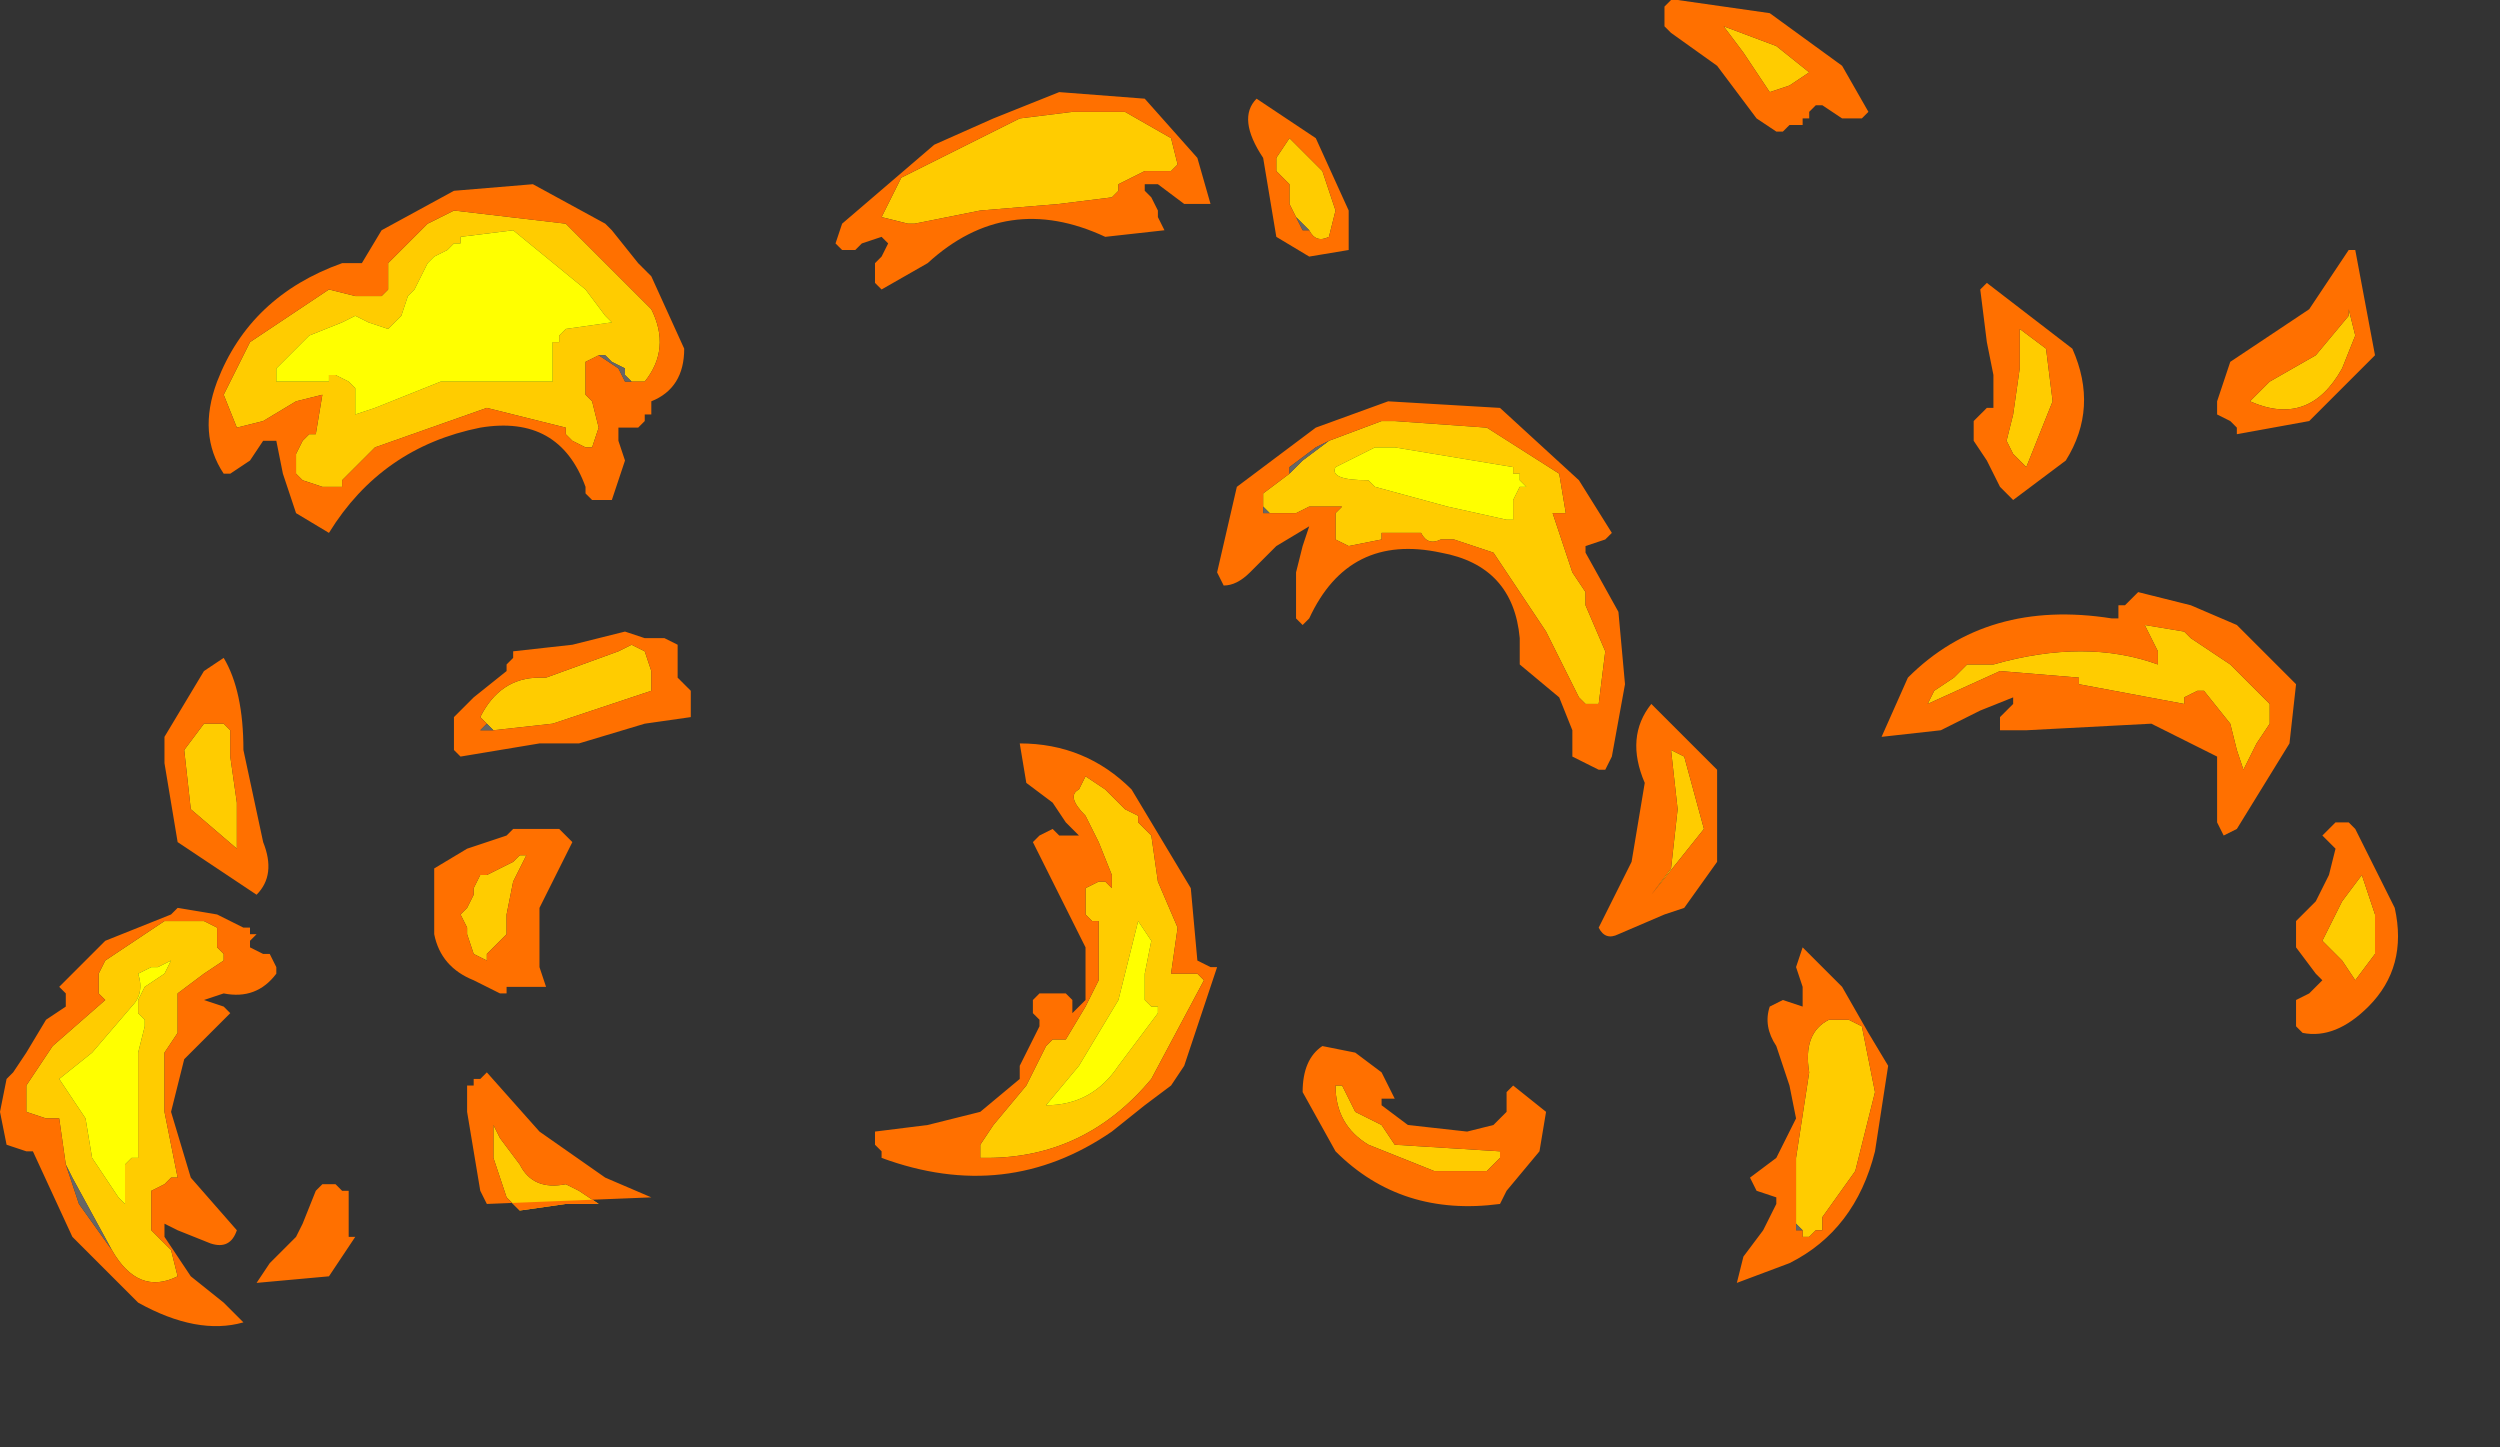 <?xml version="1.0" encoding="utf-8"?>
<svg version="1.1" id="Layer_1"
xmlns="http://www.w3.org/2000/svg"
xmlns:xlink="http://www.w3.org/1999/xlink"
width="19px" height="11px"
xml:space="preserve">
<rect width="100%" height="100%" fill="#333333" stroke="none"/>
<g id="1076" transform="matrix(1, 0, 0, 1, 7.85, 10.55)">
<path style="fill:#FFCC00;fill-opacity:1" d="M5.65,-10.2L5.9 -10L5.75 -9.9L5.6 -9.85L5.5 -10L5.4 -10.15L5.25 -10.35L5.65 -10.2M7.5,-8.05L7.7 -7.9L7.75 -7.5L7.55 -7L7.5 -7.05L7.45 -7.1L7.4 -7.2L7.45 -7.4L7.5 -7.75L7.5 -8.05M10,-8.15L10 -8.2L10.05 -8L9.95 -7.75Q9.7 -7.3 9.25 -7.5L9.4 -7.65L9.75 -7.85L10 -8.15M2.05,-8.85L2 -8.9L1.95 -9L1.95 -9.15L1.85 -9.25L1.85 -9.35L1.95 -9.5L2.2 -9.25L2.3 -8.95L2.25 -8.75Q2.15 -8.7 2.1 -8.8L2.05 -8.85M1.1,-9.3L1.05 -9.25L0.85 -9.25L0.65 -9.15L0.65 -9.1L0.6 -9.05L0.2 -9L-0.4 -8.95L-0.9 -8.85L-0.95 -8.85L-1.15 -8.9L-1 -9.2L-0.1 -9.65L0.3 -9.7L0.7 -9.7L1.05 -9.5L1.1 -9.3M2.3,-7Q2.25 -6.9 2.55 -6.9L2.6 -6.85L3.15 -6.7L3.6 -6.6L3.65 -6.6L3.65 -6.75L3.7 -6.85L3.75 -6.85L3.7 -6.9L3.7 -6.95L3.65 -6.95L3.65 -7L2.75 -7.15L2.6 -7.15L2.5 -7.1L2.4 -7.05L2.3 -7M1.75,-6.7L1.75 -6.8L1.95 -6.95L2.05 -7.05L2.25 -7.2L2.65 -7.35L2.75 -7.35L3.45 -7.3L4 -6.95L4.05 -6.65L3.95 -6.65L4.1 -6.2L4.2 -6.05L4.2 -5.95L4.35 -5.6L4.3 -5.2L4.2 -5.2L4.15 -5.25L3.9 -5.75L3.5 -6.35L3.2 -6.45L3.1 -6.45Q3 -6.4 2.95 -6.5L2.9 -6.5L2.65 -6.5L2.65 -6.45L2.4 -6.4L2.3 -6.45L2.3 -6.5L2.3 -6.6L2.3 -6.65L2.35 -6.7L2.1 -6.7L2 -6.65L1.8 -6.65L1.75 -6.7M4.95,-4.8L5.1 -4.25L4.7 -3.75L4.85 -3.95L4.9 -4.4L4.85 -4.85L4.95 -4.8M0.8,-4.35L0.8 -4.3L0.9 -4.2L0.95 -3.85L1.1 -3.5L1.05 -3.15L1.15 -3.15L1.25 -3.15L1.3 -3.1L0.9 -2.35Q0.4 -1.75 -0.35 -1.75L-0.4 -1.75L-0.4 -1.85L-0.3 -2L-0.05 -2.3L0.1 -2.6L0.15 -2.65L0.25 -2.65L0.4 -2.9L0.5 -3.1L0.5 -3.45L0.5 -3.55L0.45 -3.55L0.4 -3.6L0.4 -3.7L0.4 -3.8L0.5 -3.85L0.55 -3.85L0.6 -3.8L0.6 -3.9L0.5 -4.15L0.4 -4.35Q0.25 -4.5 0.35 -4.55L0.4 -4.65L0.55 -4.55L0.7 -4.4L0.8 -4.35M0.8,-3.55L0.65 -2.95L0.35 -2.45L0.1 -2.15Q0.45 -2.15 0.65 -2.45L0.95 -2.85L0.95 -2.9L0.9 -2.9L0.85 -2.95L0.85 -3.15L0.9 -3.4L0.8 -3.55M2.45,-2.1L2.65 -2L2.75 -1.85L3.55 -1.8L3.55 -1.75L3.5 -1.7L3.45 -1.65L3.05 -1.65L2.55 -1.85Q2.3 -2 2.3 -2.3L2.35 -2.3L2.4 -2.2L2.45 -2.1M9.4,-5.15L9.4 -5.05L9.3 -4.9L9.2 -4.7L9.15 -4.85L9.1 -5.05L8.9 -5.3L8.85 -5.3L8.75 -5.25L8.75 -5.2L7.95 -5.35L7.95 -5.4L7.35 -5.45L6.8 -5.2L6.85 -5.3L7 -5.4L7.1 -5.5L7.3 -5.5Q8 -5.7 8.55 -5.5L8.55 -5.6L8.5 -5.7L8.45 -5.8L8.75 -5.75L8.8 -5.7L9.1 -5.5L9.4 -5.2L9.4 -5.15M9.95,-3.7L10.1 -3.9L10.2 -3.6L10.2 -3.3L10.05 -3.1L9.95 -3.25L9.8 -3.4L9.85 -3.5L9.95 -3.7M5.8,-1.25L5.8 -1.75L5.9 -2.4Q5.85 -2.7 6.05 -2.8L6.1 -2.8L6.2 -2.8L6.3 -2.75L6.4 -2.25L6.25 -1.65L6 -1.3L6 -1.2L5.95 -1.2L5.9 -1.15L5.85 -1.15L5.85 -1.2L5.8 -1.25M-3.4,-8.35L-3.95 -8.8L-4.35 -8.75L-4.35 -8.7L-4.4 -8.7L-4.45 -8.65L-4.55 -8.6L-4.6 -8.55L-4.65 -8.45L-4.7 -8.35L-4.75 -8.3L-4.8 -8.15L-4.85 -8.1L-4.9 -8.05L-5.05 -8.1L-5.15 -8.15L-5.25 -8.1L-5.5 -8L-5.75 -7.75L-5.75 -7.65L-5.4 -7.65L-5.35 -7.65L-5.35 -7.7L-5.3 -7.7L-5.2 -7.65L-5.15 -7.6L-5.15 -7.5L-5.15 -7.4L-5 -7.45L-4.5 -7.65L-3.65 -7.65L-3.65 -7.85L-3.65 -7.95L-3.6 -7.95L-3.6 -8L-3.55 -8.05L-3.2 -8.1L-3.25 -8.15L-3.4 -8.35M-3.1,-7.7L-3.1 -7.75L-3.2 -7.8L-3.25 -7.85L-3.3 -7.85L-3.4 -7.8L-3.4 -7.75L-3.4 -7.65L-3.4 -7.55L-3.35 -7.5L-3.3 -7.3L-3.35 -7.15L-3.4 -7.15L-3.5 -7.2L-3.55 -7.25L-3.55 -7.3L-4.15 -7.45L-5 -7.15L-5.05 -7.1L-5.15 -7L-5.25 -6.9L-5.25 -6.85L-5.35 -6.85L-5.4 -6.85L-5.55 -6.9L-5.6 -6.95L-5.6 -7.05L-5.6 -7.1L-5.55 -7.2L-5.5 -7.25L-5.45 -7.25L-5.4 -7.55L-5.6 -7.5L-5.85 -7.35L-6.05 -7.3L-6.15 -7.55L-5.95 -7.95L-5.5 -8.25L-5.35 -8.35L-5.15 -8.3L-4.95 -8.3L-4.9 -8.35L-4.9 -8.55L-4.85 -8.6L-4.75 -8.7L-4.65 -8.8L-4.6 -8.85L-4.4 -8.95L-3.55 -8.85L-2.9 -8.2Q-2.75 -7.9 -2.95 -7.65L-3.05 -7.65L-3.1 -7.7M-6.1,-5L-6.1 -4.8L-6.05 -4.45L-6.05 -4.1L-6.4 -4.4L-6.45 -4.85L-6.3 -5.05L-6.2 -5.05L-6.15 -5.05L-6.1 -5M-7.3,-1.6L-7.35 -1.7L-7.4 -2.05L-7.5 -2.05L-7.65 -2.1L-7.65 -2.3L-7.45 -2.6L-7.05 -2.95L-7.1 -3L-7.1 -3.1L-7.1 -3.15L-7.05 -3.25L-6.6 -3.55L-6.5 -3.55L-6.3 -3.55L-6.2 -3.5L-6.2 -3.45L-6.2 -3.35L-6.15 -3.3L-6.15 -3.25L-6.3 -3.15L-6.5 -3L-6.5 -2.95L-6.5 -2.85L-6.5 -2.7L-6.6 -2.55L-6.6 -2.4L-6.6 -2.1L-6.55 -1.85L-6.5 -1.6L-6.55 -1.6L-6.6 -1.55L-6.7 -1.5L-6.7 -1.45L-6.7 -1.2L-6.55 -1.05L-6.5 -0.85Q-6.8 -0.7 -7 -1.05L-7.3 -1.6M-6.8,-3.15Q-6.75 -3 -6.85 -2.9L-7.15 -2.55L-7.4 -2.35L-7.2 -2.05L-7.15 -1.75L-6.95 -1.45L-6.9 -1.4L-6.9 -1.7L-6.85 -1.75L-6.8 -1.75L-6.8 -2L-6.8 -2.3L-6.8 -2.55L-6.75 -2.75L-6.75 -2.8L-6.8 -2.85L-6.8 -2.95L-6.75 -3.05L-6.6 -3.15L-6.55 -3.25L-6.65 -3.2L-6.7 -3.2L-6.8 -3.15M-4.15,-5.05L-4.2 -5.1Q-4.05 -5.4 -3.75 -5.4L-3.7 -5.4L-3.15 -5.6L-3.05 -5.65L-2.95 -5.6L-2.9 -5.45L-2.9 -5.3L-3.65 -5.05L-4.1 -5L-4.15 -5.05M-3.9,-4.05L-3.85 -4.05L-3.95 -3.85L-4 -3.6L-4 -3.45L-4.1 -3.35L-4.15 -3.3L-4.15 -3.25L-4.25 -3.3L-4.3 -3.45L-4.3 -3.5L-4.35 -3.6L-4.3 -3.65L-4.25 -3.75L-4.25 -3.8L-4.2 -3.9L-4.15 -3.9L-4.05 -3.95L-3.95 -4L-3.9 -4.05M-3.9,-1.7Q-3.8 -1.5 -3.55 -1.55L-3.45 -1.5L-3.3 -1.4L-3.55 -1.4L-3.9 -1.35L-4 -1.45L-4.1 -1.75L-4.1 -2L-4.05 -1.9L-3.9 -1.7" />
<path style="fill:#FF7000;fill-opacity:1" d="M5.25,-10.35L5.4 -10.15L5.5 -10L5.6 -9.85L5.75 -9.9L5.9 -10L5.65 -10.2L5.25 -10.35M5.5,-9.65L5.35 -9.85L5.2 -10.05L4.85 -10.3L4.8 -10.35L4.8 -10.4L4.8 -10.5L4.85 -10.55L4.9 -10.55L5.6 -10.45L6.15 -10.05L6.35 -9.7L6.3 -9.65L6.25 -9.65L6.15 -9.65L6 -9.75L5.95 -9.75L5.9 -9.7L5.9 -9.65L5.85 -9.65L5.85 -9.6L5.75 -9.6L5.7 -9.55L5.65 -9.55L5.5 -9.65M7.5,-7.75L7.45 -7.4L7.4 -7.2L7.45 -7.1L7.5 -7.05L7.55 -7L7.75 -7.5L7.7 -7.9L7.5 -8.05L7.5 -7.75M7.25,-8.4L7.9 -7.9Q8.1 -7.45 7.85 -7.05L7.45 -6.75L7.35 -6.85L7.25 -7.05L7.15 -7.2L7.15 -7.35L7.2 -7.4L7.25 -7.45L7.3 -7.45L7.3 -7.7L7.25 -7.95L7.2 -8.35L7.25 -8.4M9.75,-7.85L9.4 -7.65L9.25 -7.5Q9.7 -7.3 9.95 -7.75L10.05 -8L10 -8.2L10 -8.15L9.75 -7.85M9.7,-8.2L10 -8.65L10.05 -8.65L10.2 -7.85L9.7 -7.35L9.15 -7.25L9.15 -7.3L9.1 -7.35L9 -7.4L9 -7.5L9.05 -7.65L9.1 -7.8L9.7 -8.2M2.05,-8.8L2.1 -8.8Q2.15 -8.7 2.25 -8.75L2.3 -8.95L2.2 -9.25L1.95 -9.5L1.85 -9.35L1.85 -9.25L1.95 -9.15L1.95 -9L2 -8.9L2.05 -8.8M1.7,-9.8L2.15 -9.5L2.4 -8.95L2.4 -8.65L2.1 -8.6L1.85 -8.75L1.8 -9.05L1.75 -9.35Q1.55 -9.65 1.7 -9.8M1.05,-9.5L0.7 -9.7L0.3 -9.7L-0.1 -9.65L-1 -9.2L-1.15 -8.9L-0.95 -8.85L-0.9 -8.85L-0.4 -8.95L0.2 -9L0.6 -9.05L0.65 -9.1L0.65 -9.15L0.85 -9.25L1.05 -9.25L1.1 -9.3L1.05 -9.5M1.25,-9.35L1.35 -9L1.3 -9L1.15 -9L0.95 -9.15L0.85 -9.15L0.85 -9.1L0.9 -9.05L0.95 -8.95L0.95 -8.9L1 -8.8L0.55 -8.75Q-0.2 -9.1 -0.8 -8.55L-1.15 -8.35L-1.2 -8.4L-1.2 -8.45L-1.2 -8.55L-1.15 -8.6L-1.1 -8.7L-1.15 -8.75L-1.3 -8.7L-1.35 -8.65L-1.45 -8.65L-1.5 -8.7L-1.45 -8.85L-0.75 -9.45L-0.3 -9.65L0.2 -9.85L0.85 -9.8L1.25 -9.35M1.75,-6.8L1.75 -6.7L1.75 -6.65L1.8 -6.65L2 -6.65L2.1 -6.7L2.35 -6.7L2.3 -6.65L2.3 -6.6L2.3 -6.5L2.3 -6.45L2.4 -6.4L2.65 -6.45L2.65 -6.5L2.9 -6.5L2.95 -6.5Q3 -6.4 3.1 -6.45L3.2 -6.45L3.5 -6.35L3.9 -5.75L4.15 -5.25L4.2 -5.2L4.3 -5.2L4.35 -5.6L4.2 -5.95L4.2 -6.05L4.1 -6.2L3.95 -6.65L4.05 -6.65L4 -6.95L3.45 -7.3L2.75 -7.35L2.65 -7.35L2.25 -7.2L2.15 -7.15L1.95 -7L1.95 -6.95L1.75 -6.8M1.65,-6.2Q1.55 -6.1 1.45 -6.1L1.4 -6.2L1.55 -6.85L2.15 -7.3L2.7 -7.5L3.55 -7.45L4.15 -6.9L4.4 -6.5L4.35 -6.45L4.2 -6.4L4.2 -6.35L4.45 -5.9L4.5 -5.35L4.4 -4.8L4.35 -4.7L4.3 -4.7L4.2 -4.75L4.1 -4.8L4.1 -4.85L4.1 -5L4 -5.25L3.7 -5.5L3.7 -5.7Q3.65 -6.25 3.1 -6.35Q2.4 -6.5 2.1 -5.85L2.05 -5.8L2 -5.85L2 -6L2 -6.2L2.05 -6.4L2.1 -6.55L1.85 -6.4L1.65 -6.2M4.85,-4.85L4.9 -4.4L4.85 -3.95L4.7 -3.75L5.1 -4.25L4.95 -4.8L4.85 -4.85M4.65,-4.6Q4.5 -4.95 4.7 -5.2L5.2 -4.7L5.2 -4L4.95 -3.65L4.8 -3.6L4.45 -3.45Q4.35 -3.4 4.3 -3.5L4.55 -4L4.65 -4.6M0.7,-4.4L0.55 -4.55L0.4 -4.65L0.35 -4.55Q0.25 -4.5 0.4 -4.35L0.5 -4.15L0.6 -3.9L0.6 -3.8L0.55 -3.85L0.5 -3.85L0.4 -3.8L0.4 -3.7L0.4 -3.6L0.45 -3.55L0.5 -3.55L0.5 -3.45L0.5 -3.1L0.4 -2.9L0.25 -2.65L0.15 -2.65L0.1 -2.6L-0.05 -2.3L-0.3 -2L-0.4 -1.85L-0.4 -1.75L-0.35 -1.75Q0.4 -1.75 0.9 -2.35L1.3 -3.1L1.25 -3.15L1.15 -3.15L1.05 -3.15L1.1 -3.5L0.95 -3.85L0.9 -4.2L0.8 -4.3L0.8 -4.35L0.7 -4.4M0.15,-4.45L-0.05 -4.6L-0.1 -4.9Q0.4 -4.9 0.75 -4.55L1.2 -3.8L1.25 -3.25L1.35 -3.2L1.4 -3.2L1.15 -2.45L1.05 -2.3L0.85 -2.15L0.6 -1.95Q-0.2 -1.4 -1.15 -1.75L-1.15 -1.8L-1.2 -1.85L-1.2 -1.95L-0.8 -2L-0.4 -2.1L-0.1 -2.35L-0.1 -2.45L-0.05 -2.55L0 -2.65L0.05 -2.75L0.05 -2.8L0 -2.85L0 -2.95L0.05 -3L0.25 -3L0.3 -2.95L0.3 -2.85L0.4 -2.95L0.4 -3.35L0.15 -3.85L0 -4.15L0.05 -4.2L0.15 -4.25L0.2 -4.2L0.25 -4.2L0.35 -4.2L0.25 -4.3L0.15 -4.45M2.05,-2.25Q2.05 -2.5 2.2 -2.6L2.45 -2.55L2.65 -2.4L2.75 -2.2L2.65 -2.2L2.65 -2.15L2.85 -2L3.3 -1.95L3.5 -2L3.55 -2.05L3.6 -2.1L3.6 -2.2L3.6 -2.25L3.65 -2.3L3.9 -2.1L3.85 -1.8L3.6 -1.5L3.55 -1.4Q2.8 -1.3 2.3 -1.8L2.05 -2.25M2.4,-2.2L2.35 -2.3L2.3 -2.3Q2.3 -2 2.55 -1.85L3.05 -1.65L3.45 -1.65L3.5 -1.7L3.55 -1.75L3.55 -1.8L2.75 -1.85L2.65 -2L2.45 -2.1L2.4 -2.2M9.35,-5.6L9.6 -5.35L9.55 -4.9L9.15 -4.25L9.05 -4.2L9 -4.3L9 -4.4L9 -4.5L9 -4.65L9 -4.8L8.5 -5.05L7.55 -5L7.35 -5L7.35 -5.1L7.4 -5.15L7.45 -5.2L7.45 -5.25L7.2 -5.15L6.9 -5L6.45 -4.95L6.65 -5.4Q7.25 -6 8.2 -5.85L8.25 -5.85L8.25 -5.95L8.3 -5.95L8.35 -6L8.4 -6.05L8.8 -5.95L9.15 -5.8L9.35 -5.6M9.4,-5.2L9.1 -5.5L8.8 -5.7L8.75 -5.75L8.45 -5.8L8.5 -5.7L8.55 -5.6L8.55 -5.5Q8 -5.7 7.3 -5.5L7.1 -5.5L7 -5.4L6.85 -5.3L6.8 -5.2L7.35 -5.45L7.95 -5.4L7.95 -5.35L8.75 -5.2L8.75 -5.25L8.85 -5.3L8.9 -5.3L9.1 -5.05L9.15 -4.85L9.2 -4.7L9.3 -4.9L9.4 -5.05L9.4 -5.15L9.4 -5.2M9.9,-4.1L9.8 -4.2L9.9 -4.3L10 -4.3L10.05 -4.25L10.35 -3.65Q10.45 -3.2 10.15 -2.9Q9.9 -2.65 9.65 -2.7L9.6 -2.75L9.6 -2.8L9.6 -2.9L9.6 -2.95L9.7 -3L9.8 -3.1L9.75 -3.15L9.6 -3.35L9.6 -3.5L9.6 -3.55L9.75 -3.7L9.85 -3.9L9.9 -4.1M9.85,-3.5L9.8 -3.4L9.95 -3.25L10.05 -3.1L10.2 -3.3L10.2 -3.6L10.1 -3.9L9.95 -3.7L9.85 -3.5M5.85,-3.35L6.15 -3.05L6.35 -2.7L6.5 -2.45L6.4 -1.8Q6.25 -1.2 5.75 -0.95L5.35 -0.8L5.4 -1L5.55 -1.2L5.65 -1.4L5.65 -1.45L5.5 -1.5L5.45 -1.6L5.65 -1.75L5.75 -1.95L5.8 -2.05L5.75 -2.3L5.65 -2.6Q5.55 -2.75 5.6 -2.9L5.7 -2.95L5.85 -2.9L5.85 -3.05L5.8 -3.2L5.85 -3.35M5.8,-1.2L5.85 -1.2L5.85 -1.15L5.9 -1.15L5.95 -1.2L6 -1.2L6 -1.3L6.25 -1.65L6.4 -2.25L6.3 -2.75L6.2 -2.8L6.1 -2.8L6.05 -2.8Q5.85 -2.7 5.9 -2.4L5.8 -1.75L5.8 -1.25L5.8 -1.2M-3.2,-8.8L-3 -8.55L-2.9 -8.45L-2.65 -7.9Q-2.65 -7.6 -2.9 -7.5L-2.9 -7.4L-2.95 -7.4L-2.95 -7.35L-3 -7.3L-3.15 -7.3L-3.15 -7.2L-3.1 -7.05L-3.15 -6.9L-3.2 -6.75L-3.25 -6.75L-3.35 -6.75L-3.4 -6.8L-3.4 -6.85Q-3.6 -7.4 -4.2 -7.3Q-4.95 -7.15 -5.35 -6.5L-5.6 -6.65L-5.7 -6.95L-5.75 -7.2L-5.85 -7.2L-5.95 -7.05L-6.1 -6.95L-6.15 -6.95Q-6.35 -7.25 -6.2 -7.65Q-5.95 -8.3 -5.25 -8.55L-5.1 -8.55L-4.95 -8.8L-4.4 -9.1L-3.8 -9.15L-3.25 -8.85L-3.2 -8.8M-3.15,-7.75L-3.1 -7.65L-3.05 -7.65L-2.95 -7.65Q-2.75 -7.9 -2.9 -8.2L-3.55 -8.85L-4.4 -8.95L-4.6 -8.85L-4.65 -8.8L-4.75 -8.7L-4.85 -8.6L-4.9 -8.55L-4.9 -8.35L-4.95 -8.3L-5.15 -8.3L-5.35 -8.35L-5.5 -8.25L-5.95 -7.95L-6.15 -7.55L-6.05 -7.3L-5.85 -7.35L-5.6 -7.5L-5.4 -7.55L-5.45 -7.25L-5.5 -7.25L-5.55 -7.2L-5.6 -7.1L-5.6 -7.05L-5.6 -6.95L-5.55 -6.9L-5.4 -6.85L-5.35 -6.85L-5.25 -6.85L-5.25 -6.9L-5.15 -7L-5.05 -7.1L-5 -7.15L-4.15 -7.45L-3.55 -7.3L-3.55 -7.25L-3.5 -7.2L-3.4 -7.15L-3.35 -7.15L-3.3 -7.3L-3.35 -7.5L-3.4 -7.55L-3.4 -7.65L-3.4 -7.75L-3.4 -7.8L-3.3 -7.85L-3.15 -7.75M-6.15,-5.05L-6.2 -5.05L-6.3 -5.05L-6.45 -4.85L-6.4 -4.4L-6.05 -4.1L-6.05 -4.45L-6.1 -4.8L-6.1 -5L-6.15 -5.05M-6,-4.85L-5.85 -4.15Q-5.75 -3.9 -5.9 -3.75L-6.5 -4.15L-6.6 -4.75L-6.6 -4.95L-6.45 -5.2L-6.3 -5.45L-6.15 -5.55Q-6 -5.3 -6 -4.85M-7.05,-3.4L-6.55 -3.6L-6.5 -3.65L-6.2 -3.6L-6 -3.5L-5.95 -3.5L-5.95 -3.45L-5.9 -3.45L-5.95 -3.4L-5.95 -3.35L-5.85 -3.3L-5.8 -3.3L-5.75 -3.2L-5.75 -3.15Q-5.9 -2.95 -6.15 -3L-6.3 -2.95L-6.15 -2.9L-6.1 -2.85L-6.45 -2.5L-6.55 -2.1L-6.4 -1.6L-6.05 -1.2Q-6.1 -1.05 -6.25 -1.1L-6.5 -1.2L-6.6 -1.25L-6.6 -1.15L-6.4 -0.85L-6.15 -0.65L-6 -0.5Q-6.35 -0.4 -6.8 -0.65L-7.3 -1.15L-7.6 -1.8L-7.65 -1.8L-7.8 -1.85L-7.85 -2.1L-7.8 -2.35L-7.75 -2.4L-7.65 -2.55L-7.5 -2.8L-7.35 -2.9L-7.35 -3L-7.4 -3.05L-7.35 -3.1L-7.05 -3.4M-7.25,-1.4L-7 -1.05Q-6.8 -0.7 -6.5 -0.85L-6.55 -1.05L-6.7 -1.2L-6.7 -1.45L-6.7 -1.5L-6.6 -1.55L-6.55 -1.6L-6.5 -1.6L-6.55 -1.85L-6.6 -2.1L-6.6 -2.4L-6.6 -2.55L-6.5 -2.7L-6.5 -2.85L-6.5 -2.95L-6.5 -3L-6.3 -3.15L-6.15 -3.25L-6.15 -3.3L-6.2 -3.35L-6.2 -3.45L-6.2 -3.5L-6.3 -3.55L-6.5 -3.55L-6.6 -3.55L-7.05 -3.25L-7.1 -3.15L-7.1 -3.1L-7.1 -3L-7.05 -2.95L-7.45 -2.6L-7.65 -2.3L-7.65 -2.1L-7.5 -2.05L-7.4 -2.05L-7.35 -1.7L-7.25 -1.4M-5.3,-1.55L-5.25 -1.5L-5.2 -1.5L-5.2 -1.4L-5.2 -1.3L-5.2 -1.15L-5.15 -1.15L-5.35 -0.85L-5.9 -0.8L-5.8 -0.95L-5.65 -1.1L-5.6 -1.15L-5.55 -1.25L-5.45 -1.5L-5.4 -1.55L-5.3 -1.55M-2.9,-5.7L-2.8 -5.7L-2.7 -5.65L-2.7 -5.6L-2.7 -5.5L-2.7 -5.4L-2.6 -5.3L-2.6 -5.1L-2.95 -5.05L-3.45 -4.9L-3.75 -4.9L-4.35 -4.8L-4.4 -4.85L-4.4 -5L-4.4 -5.1L-4.3 -5.2L-4.25 -5.25L-4 -5.45L-4 -5.5L-3.95 -5.55L-3.95 -5.6L-3.5 -5.65L-3.1 -5.75L-2.95 -5.7L-2.9 -5.7M-4.2,-5L-4.1 -5L-3.65 -5.05L-2.9 -5.3L-2.9 -5.45L-2.95 -5.6L-3.05 -5.65L-3.15 -5.6L-3.7 -5.4L-3.75 -5.4Q-4.05 -5.4 -4.2 -5.1L-4.15 -5.05L-4.2 -5M-3.95,-4L-4.05 -3.95L-4.15 -3.9L-4.2 -3.9L-4.25 -3.8L-4.25 -3.75L-4.3 -3.65L-4.35 -3.6L-4.3 -3.5L-4.3 -3.45L-4.25 -3.3L-4.15 -3.25L-4.15 -3.3L-4.1 -3.35L-4 -3.45L-4 -3.6L-3.95 -3.85L-3.85 -4.05L-3.9 -4.05L-3.95 -4M-3.95,-4.25L-3.6 -4.25L-3.5 -4.15L-3.55 -4.05L-3.75 -3.65L-3.75 -3.2L-3.7 -3.05L-3.75 -3.05L-3.85 -3.05L-3.95 -3.05L-4 -3.05L-4 -3L-4.05 -3L-4.25 -3.1Q-4.5 -3.2 -4.55 -3.45L-4.55 -3.9L-4.55 -3.95L-4.3 -4.1L-4 -4.2L-3.95 -4.25M-3.25,-1.6L-2.9 -1.45L-4.15 -1.4L-4.2 -1.5L-4.3 -2.1L-4.3 -2.3L-4.25 -2.3L-4.25 -2.35L-4.2 -2.35L-4.15 -2.4L-3.75 -1.95L-3.25 -1.6M-4.05,-1.9L-4.1 -2L-4.1 -1.75L-4 -1.45L-3.9 -1.35L-3.55 -1.4L-3.3 -1.4L-3.45 -1.5L-3.55 -1.55Q-3.8 -1.5 -3.9 -1.7L-4.05 -1.9" />
<path style="fill:#666666;fill-opacity:1" d="M2.1,-8.8L2.05 -8.8L2 -8.9L2.05 -8.85L2.1 -8.8M2.05,-7.05L1.95 -6.95L1.95 -7L2.15 -7.15L2.25 -7.2L2.05 -7.05M1.8,-6.65L1.75 -6.65L1.75 -6.7L1.8 -6.65M5.85,-1.2L5.8 -1.2L5.8 -1.25L5.85 -1.2M-3.3,-7.85L-3.25 -7.85L-3.2 -7.8L-3.1 -7.75L-3.1 -7.7L-3.05 -7.65L-3.1 -7.65L-3.15 -7.75L-3.3 -7.85M-7,-1.05L-7.25 -1.4L-7.35 -1.7L-7.3 -1.6L-7 -1.05M-4.15,-5.05L-4.1 -5L-4.2 -5L-4.15 -5.05" />
<path style="fill:#FFFF00;fill-opacity:1" d="M2.4,-7.05L2.5 -7.1L2.6 -7.15L2.75 -7.15L3.65 -7L3.65 -6.95L3.7 -6.95L3.7 -6.9L3.75 -6.85L3.7 -6.85L3.65 -6.75L3.65 -6.6L3.6 -6.6L3.15 -6.7L2.6 -6.85L2.55 -6.9Q2.25 -6.9 2.3 -7L2.4 -7.05M0.9,-3.4L0.85 -3.15L0.85 -2.95L0.9 -2.9L0.95 -2.9L0.95 -2.85L0.65 -2.45Q0.45 -2.15 0.1 -2.15L0.35 -2.45L0.65 -2.95L0.8 -3.55L0.9 -3.4M-3.25,-8.15L-3.2 -8.1L-3.55 -8.05L-3.6 -8L-3.6 -7.95L-3.65 -7.95L-3.65 -7.85L-3.65 -7.65L-4.5 -7.65L-5 -7.45L-5.15 -7.4L-5.15 -7.5L-5.15 -7.6L-5.2 -7.65L-5.3 -7.7L-5.35 -7.7L-5.35 -7.65L-5.4 -7.65L-5.75 -7.65L-5.75 -7.75L-5.5 -8L-5.25 -8.1L-5.15 -8.15L-5.05 -8.1L-4.9 -8.05L-4.85 -8.1L-4.8 -8.15L-4.75 -8.3L-4.7 -8.35L-4.65 -8.45L-4.6 -8.55L-4.55 -8.6L-4.45 -8.65L-4.4 -8.7L-4.35 -8.7L-4.35 -8.75L-3.95 -8.8L-3.4 -8.35L-3.25 -8.15M-6.7,-3.2L-6.65 -3.2L-6.55 -3.25L-6.6 -3.15L-6.75 -3.05L-6.8 -2.95L-6.8 -2.85L-6.75 -2.8L-6.75 -2.75L-6.8 -2.55L-6.8 -2.3L-6.8 -2L-6.8 -1.75L-6.85 -1.75L-6.9 -1.7L-6.9 -1.4L-6.95 -1.45L-7.15 -1.75L-7.2 -2.05L-7.4 -2.35L-7.15 -2.55L-6.85 -2.9Q-6.75 -3 -6.8 -3.15L-6.7 -3.2" />
</g>
</svg>
